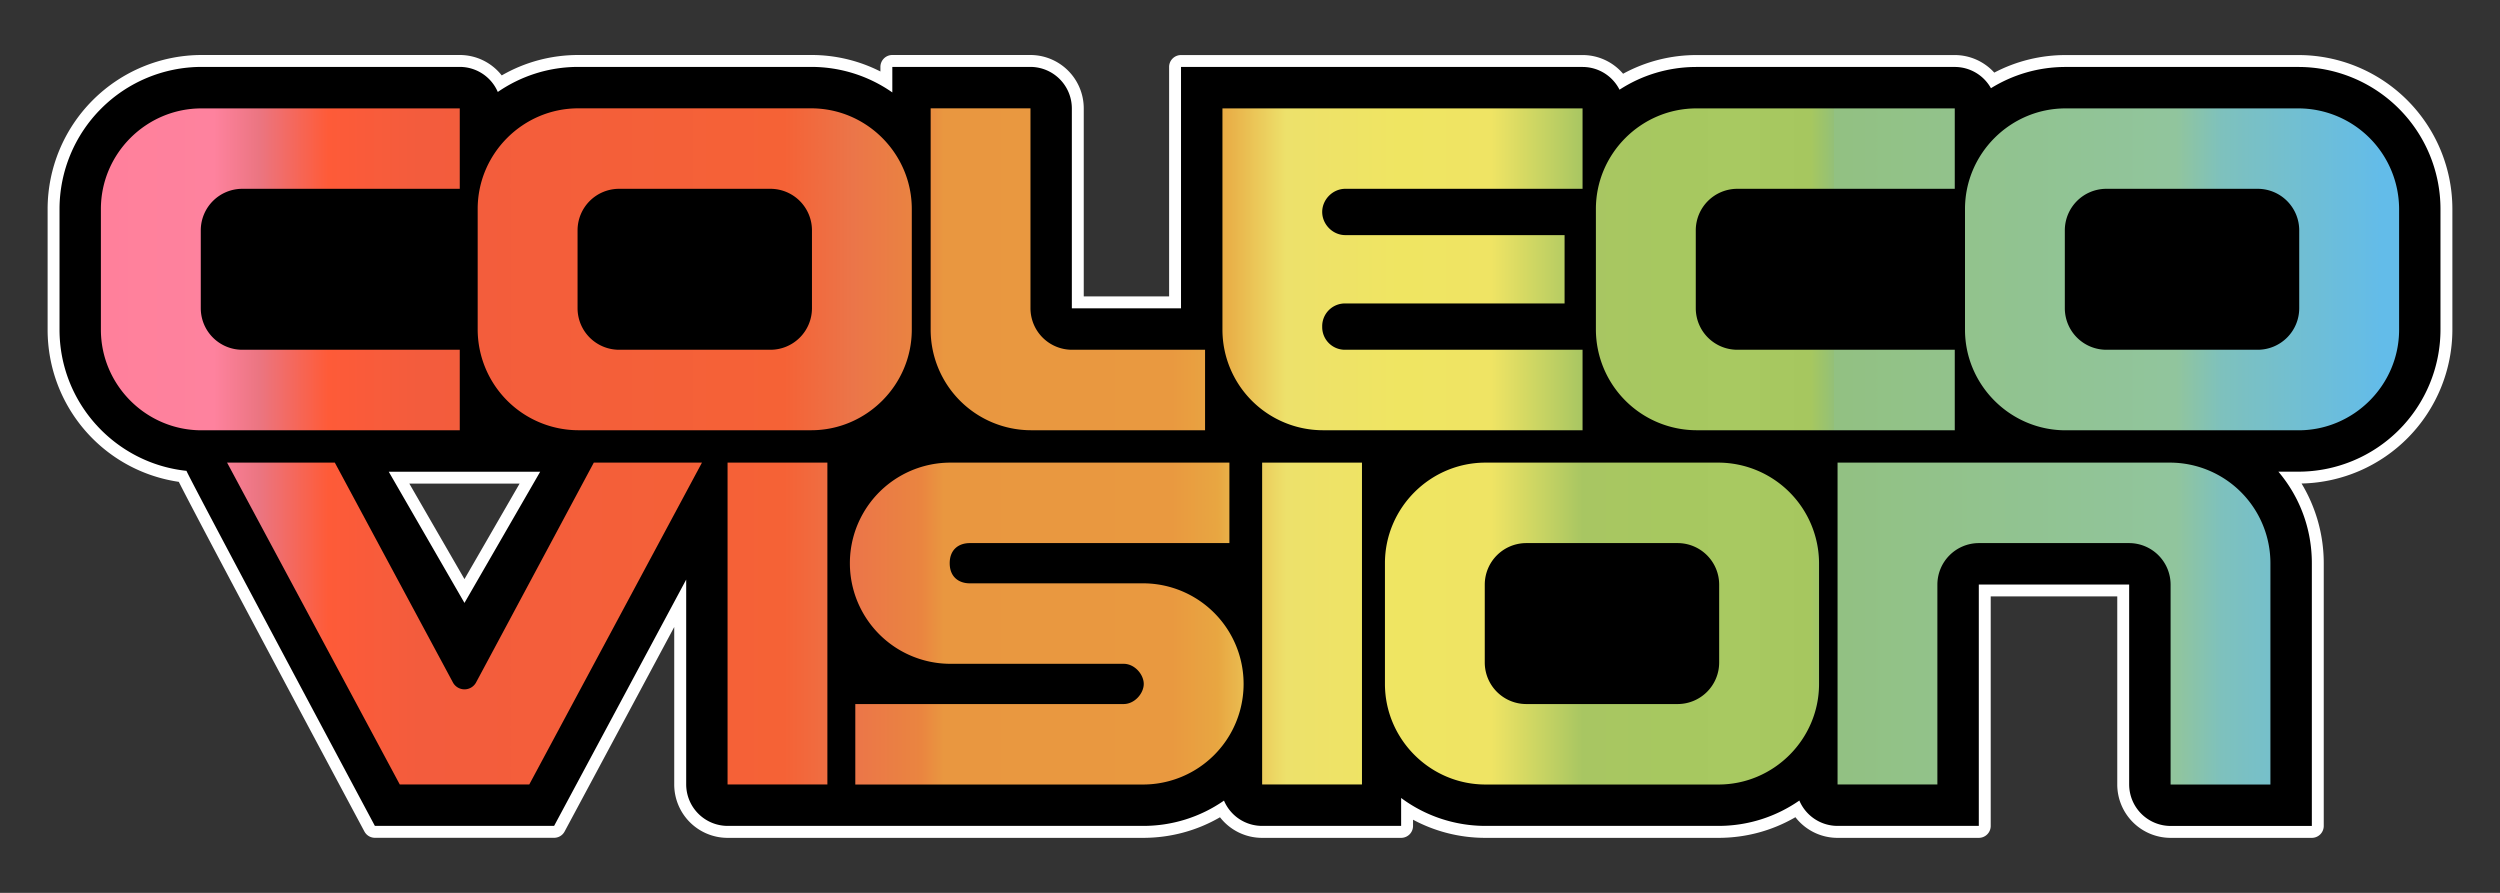 <svg version="1.1" id="Layer_3" xmlns="http://www.w3.org/2000/svg" x="0" y="0" viewBox="0 0 420 150" style="enable-background:new 0 0 420 150" xml:space="preserve">
  <rect x="0" y="0" width="420" height="150" fill="#333333" stroke="none"/>
  <style>
    .st2{fill:url(#SVGID_00000056394673929355362660000002886737279489534605_)}.st3{fill:url(#SVGID_00000098183238961141449690000011575801526941837449_)}.st4{fill:url(#SVGID_00000029757559987817014000000002480583576565535900_)}.st5{fill:url(#SVGID_00000071538253802991888040000013321318579102368432_)}.st6{fill:url(#SVGID_00000103244760043842833170000013804250023603295395_)}.st7{fill:url(#SVGID_00000099663986924943033050000000117170716514306235_)}.st8{fill:url(#SVGID_00000183954985691024629220000010815158687216383628_)}.st9{fill:url(#SVGID_00000171678413241269041930000006557209051753740718_)}.st10{fill:url(#SVGID_00000167392999810461180850000018412093836479241088_)}.st11{fill:url(#SVGID_00000007412128000624129870000015819481678091446970_)}.st12{fill:url(#SVGID_00000075129211075532362760000011981815904846139796_)}
  </style>
  <path d="M386.15 9.25h-39.13c-4.17 0-8.29 1.01-11.98 2.95a8.98 8.98 0 0 0-6.64-2.95h-43.39c-4.33 0-8.56 1.08-12.33 3.14a8.93 8.93 0 0 0-6.81-3.14h-67.46a2 2 0 0 0-2 2V49.8h-14.34V18.2a8.97 8.97 0 0 0-8.96-8.96h-23.2a2 2 0 0 0-2 2v.77a25.54 25.54 0 0 0-11.63-2.77H97.15c-4.55 0-8.95 1.18-12.86 3.43a8.95 8.95 0 0 0-7.05-3.43H33.85A25.9 25.9 0 0 0 8 35.1v20.28c0 12.9 9.4 23.71 22.04 25.57 1.72 3.41 7.97 15.31 31.18 58.74a2 2 0 0 0 1.76 1.06h30.11c.74 0 1.41-.4 1.76-1.05l18.42-34.36v26.46a8.97 8.97 0 0 0 8.96 8.96h69.79c4.6 0 9.03-1.19 12.94-3.46a8.95 8.95 0 0 0 7.08 3.46h23.35a2 2 0 0 0 2-2v-1.05a25.61 25.61 0 0 0 12.18 3.05h39.13c4.58 0 9-1.19 12.93-3.47a8.94 8.94 0 0 0 7.08 3.47h23.73a2 2 0 0 0 2-2V100.2h21.26v31.6a8.97 8.97 0 0 0 8.96 8.96h23.73a2 2 0 0 0 2-2V94.62c0-4.75-1.31-9.38-3.73-13.39A25.88 25.88 0 0 0 412 55.38V35.1a25.88 25.88 0 0 0-25.85-25.85zm-298.86 72-9.26 16.04-9.26-16.04h18.52z" style="fill:#fff"/>
  <path d="M386.15 11.25h-39.13c-4.6 0-8.89 1.31-12.54 3.57a6.96 6.96 0 0 0-6.08-3.57h-43.39c-4.76 0-9.21 1.4-12.93 3.82a6.96 6.96 0 0 0-6.21-3.82h-67.46V51.8h-18.34V18.2a6.98 6.98 0 0 0-6.96-6.96h-23.2v4.29c-4-2.8-8.75-4.29-13.63-4.29H97.15c-5.01 0-9.67 1.56-13.52 4.21a6.96 6.96 0 0 0-6.39-4.21H33.85A23.9 23.9 0 0 0 10 35.1v20.28c0 12.3 9.36 22.46 21.33 23.72.13.66 31.65 59.65 31.65 59.65h30.11l22.19-41.38v34.42a6.98 6.98 0 0 0 6.96 6.96h69.79a23.7 23.7 0 0 0 13.6-4.25 6.95 6.95 0 0 0 6.41 4.25h23.35v-4.69a23.75 23.75 0 0 0 14.18 4.69h39.13c5.05 0 9.73-1.58 13.59-4.26a6.97 6.97 0 0 0 6.42 4.26h23.73V98.2h25.26v33.6a6.98 6.98 0 0 0 6.96 6.96h23.73V94.62c0-5.7-1.98-11.08-5.62-15.38h3.38A23.88 23.88 0 0 0 410 55.39V35.1a23.88 23.88 0 0 0-23.85-23.85zM78.03 101.29 65.31 79.25h25.44l-12.72 22.04z"/>
  <linearGradient id="SVGID_1_" gradientUnits="userSpaceOnUse" x1="16.77" y1="47.24" x2="400.05" y2="47.24" gradientTransform="matrix(1 0 0 -1 0 152)">
    <stop offset="0" style="stop-color:#ff809b"/>
    <stop offset=".05" style="stop-color:#fe829e"/>
    <stop offset=".07" style="stop-color:#eb7581"/>
    <stop offset=".1" style="stop-color:#fe5b38"/>
    <stop offset=".14" style="stop-color:#f35c3d"/>
    <stop offset=".3" style="stop-color:#f56236"/>
    <stop offset=".33" style="stop-color:#eb7549"/>
    <stop offset=".36" style="stop-color:#ea8540"/>
    <stop offset=".37" style="stop-color:#e99740"/>
    <stop offset=".47" style="stop-color:#e99940"/>
    <stop offset=".49" style="stop-color:#e8a641"/>
    <stop offset=".52" style="stop-color:#ede16b"/>
    <stop offset=".57" style="stop-color:#efe562"/>
    <stop offset=".61" style="stop-color:#efe464"/>
    <stop offset=".65" style="stop-color:#a8c662"/>
    <stop offset=".69" style="stop-color:#a7c860"/>
    <stop offset=".72" style="stop-color:#a8c961"/>
    <stop offset=".75" style="stop-color:#a6c75f"/>
    <stop offset=".76" style="stop-color:#94c077"/>
    <stop offset=".76" style="stop-color:#92c182"/>
    <stop offset=".91" style="stop-color:#91c59d"/>
    <stop offset=".93" style="stop-color:#7ec1bd"/>
    <stop offset="1" style="stop-color:#63bce9"/>
  </linearGradient>
  <path d="M79.98 114.65a2.21 2.21 0 0 1-3.89 0L56.25 77.72h-18.1l29.01 54.07h21.76l29.01-54.07H99.76l-19.78 36.93z" style="fill:url(#SVGID_1_)"/>
  <linearGradient id="SVGID_00000170253157778316165400000000977080892050266772_" gradientUnits="userSpaceOnUse" x1="16.77" y1="47.24" x2="400.05" y2="47.24" gradientTransform="matrix(1 0 0 -1 0 152)">
    <stop offset="0" style="stop-color:#ff809b"/>
    <stop offset=".05" style="stop-color:#fe829e"/>
    <stop offset=".07" style="stop-color:#eb7581"/>
    <stop offset=".1" style="stop-color:#fe5b38"/>
    <stop offset=".14" style="stop-color:#f35c3d"/>
    <stop offset=".3" style="stop-color:#f56236"/>
    <stop offset=".33" style="stop-color:#eb7549"/>
    <stop offset=".36" style="stop-color:#ea8540"/>
    <stop offset=".37" style="stop-color:#e99740"/>
    <stop offset=".47" style="stop-color:#e99940"/>
    <stop offset=".49" style="stop-color:#e8a641"/>
    <stop offset=".52" style="stop-color:#ede16b"/>
    <stop offset=".57" style="stop-color:#efe562"/>
    <stop offset=".61" style="stop-color:#efe464"/>
    <stop offset=".65" style="stop-color:#a8c662"/>
    <stop offset=".69" style="stop-color:#a7c860"/>
    <stop offset=".72" style="stop-color:#a8c961"/>
    <stop offset=".75" style="stop-color:#a6c75f"/>
    <stop offset=".76" style="stop-color:#94c077"/>
    <stop offset=".76" style="stop-color:#92c182"/>
    <stop offset=".91" style="stop-color:#91c59d"/>
    <stop offset=".93" style="stop-color:#7ec1bd"/>
    <stop offset="1" style="stop-color:#63bce9"/>
  </linearGradient>
  <path style="fill:url(#SVGID_00000170253157778316165400000000977080892050266772_)" d="M192.02 98h-29.09c-1.87 0-3.38-1.09-3.38-3.38s1.51-3.38 3.38-3.38h43.61V77.72h-46.86a16.9 16.9 0 0 0 0 33.8h29.09c1.87 0 3.38 1.81 3.38 3.38s-1.51 3.38-3.38 3.38h-45.08v13.52h48.34a16.9 16.9 0 1 0-.01-33.8z"/>
  <linearGradient id="SVGID_00000178165894598832384160000002628037304573611187_" gradientUnits="userSpaceOnUse" x1="16.77" y1="106.75" x2="400.05" y2="106.75" gradientTransform="matrix(1 0 0 -1 0 152)">
    <stop offset="0" style="stop-color:#ff809b"/>
    <stop offset=".05" style="stop-color:#fe829e"/>
    <stop offset=".07" style="stop-color:#eb7581"/>
    <stop offset=".1" style="stop-color:#fe5b38"/>
    <stop offset=".14" style="stop-color:#f35c3d"/>
    <stop offset=".3" style="stop-color:#f56236"/>
    <stop offset=".33" style="stop-color:#eb7549"/>
    <stop offset=".36" style="stop-color:#ea8540"/>
    <stop offset=".37" style="stop-color:#e99740"/>
    <stop offset=".47" style="stop-color:#e99940"/>
    <stop offset=".49" style="stop-color:#e8a641"/>
    <stop offset=".52" style="stop-color:#ede16b"/>
    <stop offset=".57" style="stop-color:#efe562"/>
    <stop offset=".61" style="stop-color:#efe464"/>
    <stop offset=".65" style="stop-color:#a8c662"/>
    <stop offset=".69" style="stop-color:#a7c860"/>
    <stop offset=".72" style="stop-color:#a8c961"/>
    <stop offset=".75" style="stop-color:#a6c75f"/>
    <stop offset=".76" style="stop-color:#94c077"/>
    <stop offset=".76" style="stop-color:#92c182"/>
    <stop offset=".91" style="stop-color:#91c59d"/>
    <stop offset=".93" style="stop-color:#7ec1bd"/>
    <stop offset="1" style="stop-color:#63bce9"/>
  </linearGradient>
  <path style="fill:url(#SVGID_00000178165894598832384160000002628037304573611187_)" d="M77.24 58.76H40.69a6.98 6.98 0 0 1-6.96-6.96V38.68a6.98 6.98 0 0 1 6.96-6.96h36.55V18.21H33.85c-9.29 0-16.9 7.6-16.9 16.9v20.28c0 9.29 7.6 16.9 16.9 16.9h43.39V58.76z"/>
  <linearGradient id="SVGID_00000159460745954203877830000002128961389207735468_" gradientUnits="userSpaceOnUse" x1="16.77" y1="106.76" x2="400.05" y2="106.76" gradientTransform="matrix(1 0 0 -1 0 152)">
    <stop offset="0" style="stop-color:#ff809b"/>
    <stop offset=".05" style="stop-color:#fe829e"/>
    <stop offset=".07" style="stop-color:#eb7581"/>
    <stop offset=".1" style="stop-color:#fe5b38"/>
    <stop offset=".14" style="stop-color:#f35c3d"/>
    <stop offset=".3" style="stop-color:#f56236"/>
    <stop offset=".33" style="stop-color:#eb7549"/>
    <stop offset=".36" style="stop-color:#ea8540"/>
    <stop offset=".37" style="stop-color:#e99740"/>
    <stop offset=".47" style="stop-color:#e99940"/>
    <stop offset=".49" style="stop-color:#e8a641"/>
    <stop offset=".52" style="stop-color:#ede16b"/>
    <stop offset=".57" style="stop-color:#efe562"/>
    <stop offset=".61" style="stop-color:#efe464"/>
    <stop offset=".65" style="stop-color:#a8c662"/>
    <stop offset=".69" style="stop-color:#a7c860"/>
    <stop offset=".72" style="stop-color:#a8c961"/>
    <stop offset=".75" style="stop-color:#a6c75f"/>
    <stop offset=".76" style="stop-color:#94c077"/>
    <stop offset=".76" style="stop-color:#92c182"/>
    <stop offset=".91" style="stop-color:#91c59d"/>
    <stop offset=".93" style="stop-color:#7ec1bd"/>
    <stop offset="1" style="stop-color:#63bce9"/>
  </linearGradient>
  <path style="fill:url(#SVGID_00000159460745954203877830000002128961389207735468_)" d="M173.24 72.28h29.21V58.76h-22.37a6.98 6.98 0 0 1-6.96-6.96V18.2h-16.77v37.17a16.89 16.89 0 0 0 16.87 16.91h.02z"/>
  <linearGradient id="SVGID_00000047771124936840639570000010413644445567804593_" gradientUnits="userSpaceOnUse" x1="16.77" y1="106.75" x2="400.05" y2="106.75" gradientTransform="matrix(1 0 0 -1 0 152)">
    <stop offset="0" style="stop-color:#ff809b"/>
    <stop offset=".05" style="stop-color:#fe829e"/>
    <stop offset=".07" style="stop-color:#eb7581"/>
    <stop offset=".1" style="stop-color:#fe5b38"/>
    <stop offset=".14" style="stop-color:#f35c3d"/>
    <stop offset=".3" style="stop-color:#f56236"/>
    <stop offset=".33" style="stop-color:#eb7549"/>
    <stop offset=".36" style="stop-color:#ea8540"/>
    <stop offset=".37" style="stop-color:#e99740"/>
    <stop offset=".47" style="stop-color:#e99940"/>
    <stop offset=".49" style="stop-color:#e8a641"/>
    <stop offset=".52" style="stop-color:#ede16b"/>
    <stop offset=".57" style="stop-color:#efe562"/>
    <stop offset=".61" style="stop-color:#efe464"/>
    <stop offset=".65" style="stop-color:#a8c662"/>
    <stop offset=".69" style="stop-color:#a7c860"/>
    <stop offset=".72" style="stop-color:#a8c961"/>
    <stop offset=".75" style="stop-color:#a6c75f"/>
    <stop offset=".76" style="stop-color:#94c077"/>
    <stop offset=".76" style="stop-color:#92c182"/>
    <stop offset=".91" style="stop-color:#91c59d"/>
    <stop offset=".93" style="stop-color:#7ec1bd"/>
    <stop offset="1" style="stop-color:#63bce9"/>
  </linearGradient>
  <path style="fill:url(#SVGID_00000047771124936840639570000010413644445567804593_)" d="M265.87 72.28V58.76h-39.85a3.81 3.81 0 0 1-3.89-3.73v-.16a3.82 3.82 0 0 1 3.75-3.89h36.97V39.5h-36.83c-2.15 0-3.89-1.83-3.89-3.89s1.74-3.89 3.89-3.89h39.85V18.21h-60.5v37.17a16.9 16.9 0 0 0 16.9 16.9h43.6z"/>
  <linearGradient id="SVGID_00000170967180119102120980000014870985591373894035_" gradientUnits="userSpaceOnUse" x1="16.77" y1="106.76" x2="400.05" y2="106.76" gradientTransform="matrix(1 0 0 -1 0 152)">
    <stop offset="0" style="stop-color:#ff809b"/>
    <stop offset=".05" style="stop-color:#fe829e"/>
    <stop offset=".07" style="stop-color:#eb7581"/>
    <stop offset=".1" style="stop-color:#fe5b38"/>
    <stop offset=".14" style="stop-color:#f35c3d"/>
    <stop offset=".3" style="stop-color:#f56236"/>
    <stop offset=".33" style="stop-color:#eb7549"/>
    <stop offset=".36" style="stop-color:#ea8540"/>
    <stop offset=".37" style="stop-color:#e99740"/>
    <stop offset=".47" style="stop-color:#e99940"/>
    <stop offset=".49" style="stop-color:#e8a641"/>
    <stop offset=".52" style="stop-color:#ede16b"/>
    <stop offset=".57" style="stop-color:#efe562"/>
    <stop offset=".61" style="stop-color:#efe464"/>
    <stop offset=".65" style="stop-color:#a8c662"/>
    <stop offset=".69" style="stop-color:#a7c860"/>
    <stop offset=".72" style="stop-color:#a8c961"/>
    <stop offset=".75" style="stop-color:#a6c75f"/>
    <stop offset=".76" style="stop-color:#94c077"/>
    <stop offset=".76" style="stop-color:#92c182"/>
    <stop offset=".91" style="stop-color:#91c59d"/>
    <stop offset=".93" style="stop-color:#7ec1bd"/>
    <stop offset="1" style="stop-color:#63bce9"/>
  </linearGradient>
  <path style="fill:url(#SVGID_00000170967180119102120980000014870985591373894035_)" d="M97.15 72.28h39.13c9.29 0 16.9-7.6 16.9-16.9V35.1c0-9.29-7.6-16.9-16.9-16.9H97.15c-9.29 0-16.9 7.6-16.9 16.9v20.28a16.96 16.96 0 0 0 16.9 16.9zm-.12-33.6a6.98 6.98 0 0 1 6.96-6.96h25.46a6.98 6.98 0 0 1 6.96 6.96V51.8a6.98 6.98 0 0 1-6.96 6.96h-25.46a6.98 6.98 0 0 1-6.96-6.96V38.68z"/>
  <linearGradient id="SVGID_00000165957492473322812780000008461313583871852717_" gradientUnits="userSpaceOnUse" x1="16.77" y1="106.75" x2="400.05" y2="106.75" gradientTransform="matrix(1 0 0 -1 0 152)">
    <stop offset="0" style="stop-color:#ff809b"/>
    <stop offset=".05" style="stop-color:#fe829e"/>
    <stop offset=".07" style="stop-color:#eb7581"/>
    <stop offset=".1" style="stop-color:#fe5b38"/>
    <stop offset=".14" style="stop-color:#f35c3d"/>
    <stop offset=".3" style="stop-color:#f56236"/>
    <stop offset=".33" style="stop-color:#eb7549"/>
    <stop offset=".36" style="stop-color:#ea8540"/>
    <stop offset=".37" style="stop-color:#e99740"/>
    <stop offset=".47" style="stop-color:#e99940"/>
    <stop offset=".49" style="stop-color:#e8a641"/>
    <stop offset=".52" style="stop-color:#ede16b"/>
    <stop offset=".57" style="stop-color:#efe562"/>
    <stop offset=".61" style="stop-color:#efe464"/>
    <stop offset=".65" style="stop-color:#a8c662"/>
    <stop offset=".69" style="stop-color:#a7c860"/>
    <stop offset=".72" style="stop-color:#a8c961"/>
    <stop offset=".75" style="stop-color:#a6c75f"/>
    <stop offset=".76" style="stop-color:#94c077"/>
    <stop offset=".76" style="stop-color:#92c182"/>
    <stop offset=".91" style="stop-color:#91c59d"/>
    <stop offset=".93" style="stop-color:#7ec1bd"/>
    <stop offset="1" style="stop-color:#63bce9"/>
  </linearGradient>
  <path style="fill:url(#SVGID_00000165957492473322812780000008461313583871852717_)" d="M285.01 72.28h43.39V58.76h-36.55a6.98 6.98 0 0 1-6.96-6.96V38.68a6.98 6.98 0 0 1 6.96-6.96h36.55V18.21h-43.39c-9.29 0-16.9 7.6-16.9 16.9v20.28a16.95 16.95 0 0 0 16.9 16.89z"/>
  <linearGradient id="SVGID_00000003800336205836736790000017127685192883055240_" gradientUnits="userSpaceOnUse" x1="16.77" y1="106.75" x2="400.05" y2="106.75" gradientTransform="matrix(1 0 0 -1 0 152)">
    <stop offset="0" style="stop-color:#ff809b"/>
    <stop offset=".05" style="stop-color:#fe829e"/>
    <stop offset=".07" style="stop-color:#eb7581"/>
    <stop offset=".1" style="stop-color:#fe5b38"/>
    <stop offset=".14" style="stop-color:#f35c3d"/>
    <stop offset=".3" style="stop-color:#f56236"/>
    <stop offset=".33" style="stop-color:#eb7549"/>
    <stop offset=".36" style="stop-color:#ea8540"/>
    <stop offset=".37" style="stop-color:#e99740"/>
    <stop offset=".47" style="stop-color:#e99940"/>
    <stop offset=".49" style="stop-color:#e8a641"/>
    <stop offset=".52" style="stop-color:#ede16b"/>
    <stop offset=".57" style="stop-color:#efe562"/>
    <stop offset=".61" style="stop-color:#efe464"/>
    <stop offset=".65" style="stop-color:#a8c662"/>
    <stop offset=".69" style="stop-color:#a7c860"/>
    <stop offset=".72" style="stop-color:#a8c961"/>
    <stop offset=".75" style="stop-color:#a6c75f"/>
    <stop offset=".76" style="stop-color:#94c077"/>
    <stop offset=".76" style="stop-color:#92c182"/>
    <stop offset=".91" style="stop-color:#91c59d"/>
    <stop offset=".93" style="stop-color:#7ec1bd"/>
    <stop offset="1" style="stop-color:#63bce9"/>
  </linearGradient>
  <path style="fill:url(#SVGID_00000003800336205836736790000017127685192883055240_)" d="M386.15 18.21h-39.13c-9.29 0-16.9 7.6-16.9 16.9v20.28c0 9.29 7.6 16.9 16.9 16.9h39.13c9.29 0 16.9-7.6 16.9-16.9V35.1a16.95 16.95 0 0 0-16.9-16.89zm.12 33.59a6.98 6.98 0 0 1-6.96 6.96h-25.46a6.98 6.98 0 0 1-6.96-6.96V38.68a6.98 6.98 0 0 1 6.96-6.96h25.46a6.98 6.98 0 0 1 6.96 6.96V51.8z"/>
  <linearGradient id="SVGID_00000144298862349047524770000004973050712855015614_" gradientUnits="userSpaceOnUse" x1="16.77" y1="47.24" x2="400.05" y2="47.24" gradientTransform="matrix(1 0 0 -1 0 152)">
    <stop offset="0" style="stop-color:#ff809b"/>
    <stop offset=".05" style="stop-color:#fe829e"/>
    <stop offset=".07" style="stop-color:#eb7581"/>
    <stop offset=".1" style="stop-color:#fe5b38"/>
    <stop offset=".14" style="stop-color:#f35c3d"/>
    <stop offset=".3" style="stop-color:#f56236"/>
    <stop offset=".33" style="stop-color:#eb7549"/>
    <stop offset=".36" style="stop-color:#ea8540"/>
    <stop offset=".37" style="stop-color:#e99740"/>
    <stop offset=".47" style="stop-color:#e99940"/>
    <stop offset=".49" style="stop-color:#e8a641"/>
    <stop offset=".52" style="stop-color:#ede16b"/>
    <stop offset=".57" style="stop-color:#efe562"/>
    <stop offset=".61" style="stop-color:#efe464"/>
    <stop offset=".65" style="stop-color:#a8c662"/>
    <stop offset=".69" style="stop-color:#a7c860"/>
    <stop offset=".72" style="stop-color:#a8c961"/>
    <stop offset=".75" style="stop-color:#a6c75f"/>
    <stop offset=".76" style="stop-color:#94c077"/>
    <stop offset=".76" style="stop-color:#92c182"/>
    <stop offset=".91" style="stop-color:#91c59d"/>
    <stop offset=".93" style="stop-color:#7ec1bd"/>
    <stop offset="1" style="stop-color:#63bce9"/>
  </linearGradient>
  <path style="fill:url(#SVGID_00000144298862349047524770000004973050712855015614_)" d="M288.7 77.72h-39.13c-9.29 0-16.9 7.6-16.9 16.9v20.28c0 9.29 7.6 16.9 16.9 16.9h39.13c9.29 0 16.9-7.6 16.9-16.9V94.62a16.96 16.96 0 0 0-16.9-16.9zm.12 33.6a6.98 6.98 0 0 1-6.96 6.96H256.4a6.98 6.98 0 0 1-6.96-6.96V98.2a6.98 6.98 0 0 1 6.96-6.96h25.46a6.98 6.98 0 0 1 6.96 6.96v13.12z"/>
  <linearGradient id="SVGID_00000074414624697793150500000018212030733622346121_" gradientUnits="userSpaceOnUse" x1="16.77" y1="47.24" x2="400.05" y2="47.24" gradientTransform="matrix(1 0 0 -1 0 152)">
    <stop offset="0" style="stop-color:#ff809b"/>
    <stop offset=".05" style="stop-color:#fe829e"/>
    <stop offset=".07" style="stop-color:#eb7581"/>
    <stop offset=".1" style="stop-color:#fe5b38"/>
    <stop offset=".14" style="stop-color:#f35c3d"/>
    <stop offset=".3" style="stop-color:#f56236"/>
    <stop offset=".33" style="stop-color:#eb7549"/>
    <stop offset=".36" style="stop-color:#ea8540"/>
    <stop offset=".37" style="stop-color:#e99740"/>
    <stop offset=".47" style="stop-color:#e99940"/>
    <stop offset=".49" style="stop-color:#e8a641"/>
    <stop offset=".52" style="stop-color:#ede16b"/>
    <stop offset=".57" style="stop-color:#efe562"/>
    <stop offset=".61" style="stop-color:#efe464"/>
    <stop offset=".65" style="stop-color:#a8c662"/>
    <stop offset=".69" style="stop-color:#a7c860"/>
    <stop offset=".72" style="stop-color:#a8c961"/>
    <stop offset=".75" style="stop-color:#a6c75f"/>
    <stop offset=".76" style="stop-color:#94c077"/>
    <stop offset=".76" style="stop-color:#92c182"/>
    <stop offset=".91" style="stop-color:#91c59d"/>
    <stop offset=".93" style="stop-color:#7ec1bd"/>
    <stop offset="1" style="stop-color:#63bce9"/>
  </linearGradient>
  <path style="fill:url(#SVGID_00000074414624697793150500000018212030733622346121_)" d="M122.23 131.79H139V77.72h-16.77v54.07z"/>
  <linearGradient id="SVGID_00000034091522569499096210000017492494641054368921_" gradientUnits="userSpaceOnUse" x1="16.77" y1="47.24" x2="400.05" y2="47.24" gradientTransform="matrix(1 0 0 -1 0 152)">
    <stop offset="0" style="stop-color:#ff809b"/>
    <stop offset=".05" style="stop-color:#fe829e"/>
    <stop offset=".07" style="stop-color:#eb7581"/>
    <stop offset=".1" style="stop-color:#fe5b38"/>
    <stop offset=".14" style="stop-color:#f35c3d"/>
    <stop offset=".3" style="stop-color:#f56236"/>
    <stop offset=".33" style="stop-color:#eb7549"/>
    <stop offset=".36" style="stop-color:#ea8540"/>
    <stop offset=".37" style="stop-color:#e99740"/>
    <stop offset=".47" style="stop-color:#e99940"/>
    <stop offset=".49" style="stop-color:#e8a641"/>
    <stop offset=".52" style="stop-color:#ede16b"/>
    <stop offset=".57" style="stop-color:#efe562"/>
    <stop offset=".61" style="stop-color:#efe464"/>
    <stop offset=".65" style="stop-color:#a8c662"/>
    <stop offset=".69" style="stop-color:#a7c860"/>
    <stop offset=".72" style="stop-color:#a8c961"/>
    <stop offset=".75" style="stop-color:#a6c75f"/>
    <stop offset=".76" style="stop-color:#94c077"/>
    <stop offset=".76" style="stop-color:#92c182"/>
    <stop offset=".91" style="stop-color:#91c59d"/>
    <stop offset=".93" style="stop-color:#7ec1bd"/>
    <stop offset="1" style="stop-color:#63bce9"/>
  </linearGradient>
  <path style="fill:url(#SVGID_00000034091522569499096210000017492494641054368921_)" d="M212.04 131.79h16.77V77.72h-16.77v54.07z"/>
  <linearGradient id="SVGID_00000046316400393776809320000017029069420188131515_" gradientUnits="userSpaceOnUse" x1="16.77" y1="47.24" x2="400.05" y2="47.24" gradientTransform="matrix(1 0 0 -1 0 152)">
    <stop offset="0" style="stop-color:#ff809b"/>
    <stop offset=".05" style="stop-color:#fe829e"/>
    <stop offset=".07" style="stop-color:#eb7581"/>
    <stop offset=".1" style="stop-color:#fe5b38"/>
    <stop offset=".14" style="stop-color:#f35c3d"/>
    <stop offset=".3" style="stop-color:#f56236"/>
    <stop offset=".33" style="stop-color:#eb7549"/>
    <stop offset=".36" style="stop-color:#ea8540"/>
    <stop offset=".37" style="stop-color:#e99740"/>
    <stop offset=".47" style="stop-color:#e99940"/>
    <stop offset=".49" style="stop-color:#e8a641"/>
    <stop offset=".52" style="stop-color:#ede16b"/>
    <stop offset=".57" style="stop-color:#efe562"/>
    <stop offset=".61" style="stop-color:#efe464"/>
    <stop offset=".65" style="stop-color:#a8c662"/>
    <stop offset=".69" style="stop-color:#a7c860"/>
    <stop offset=".72" style="stop-color:#a8c961"/>
    <stop offset=".75" style="stop-color:#a6c75f"/>
    <stop offset=".76" style="stop-color:#94c077"/>
    <stop offset=".76" style="stop-color:#92c182"/>
    <stop offset=".91" style="stop-color:#91c59d"/>
    <stop offset=".93" style="stop-color:#7ec1bd"/>
    <stop offset="1" style="stop-color:#63bce9"/>
  </linearGradient>
  <path style="fill:url(#SVGID_00000046316400393776809320000017029069420188131515_)" d="M364.53 77.72h-55.82v54.07h16.77V98.2a6.98 6.98 0 0 1 6.96-6.96h25.26a6.98 6.98 0 0 1 6.96 6.96v33.6h16.77V94.62a16.9 16.9 0 0 0-16.9-16.9z"/>
</svg>

